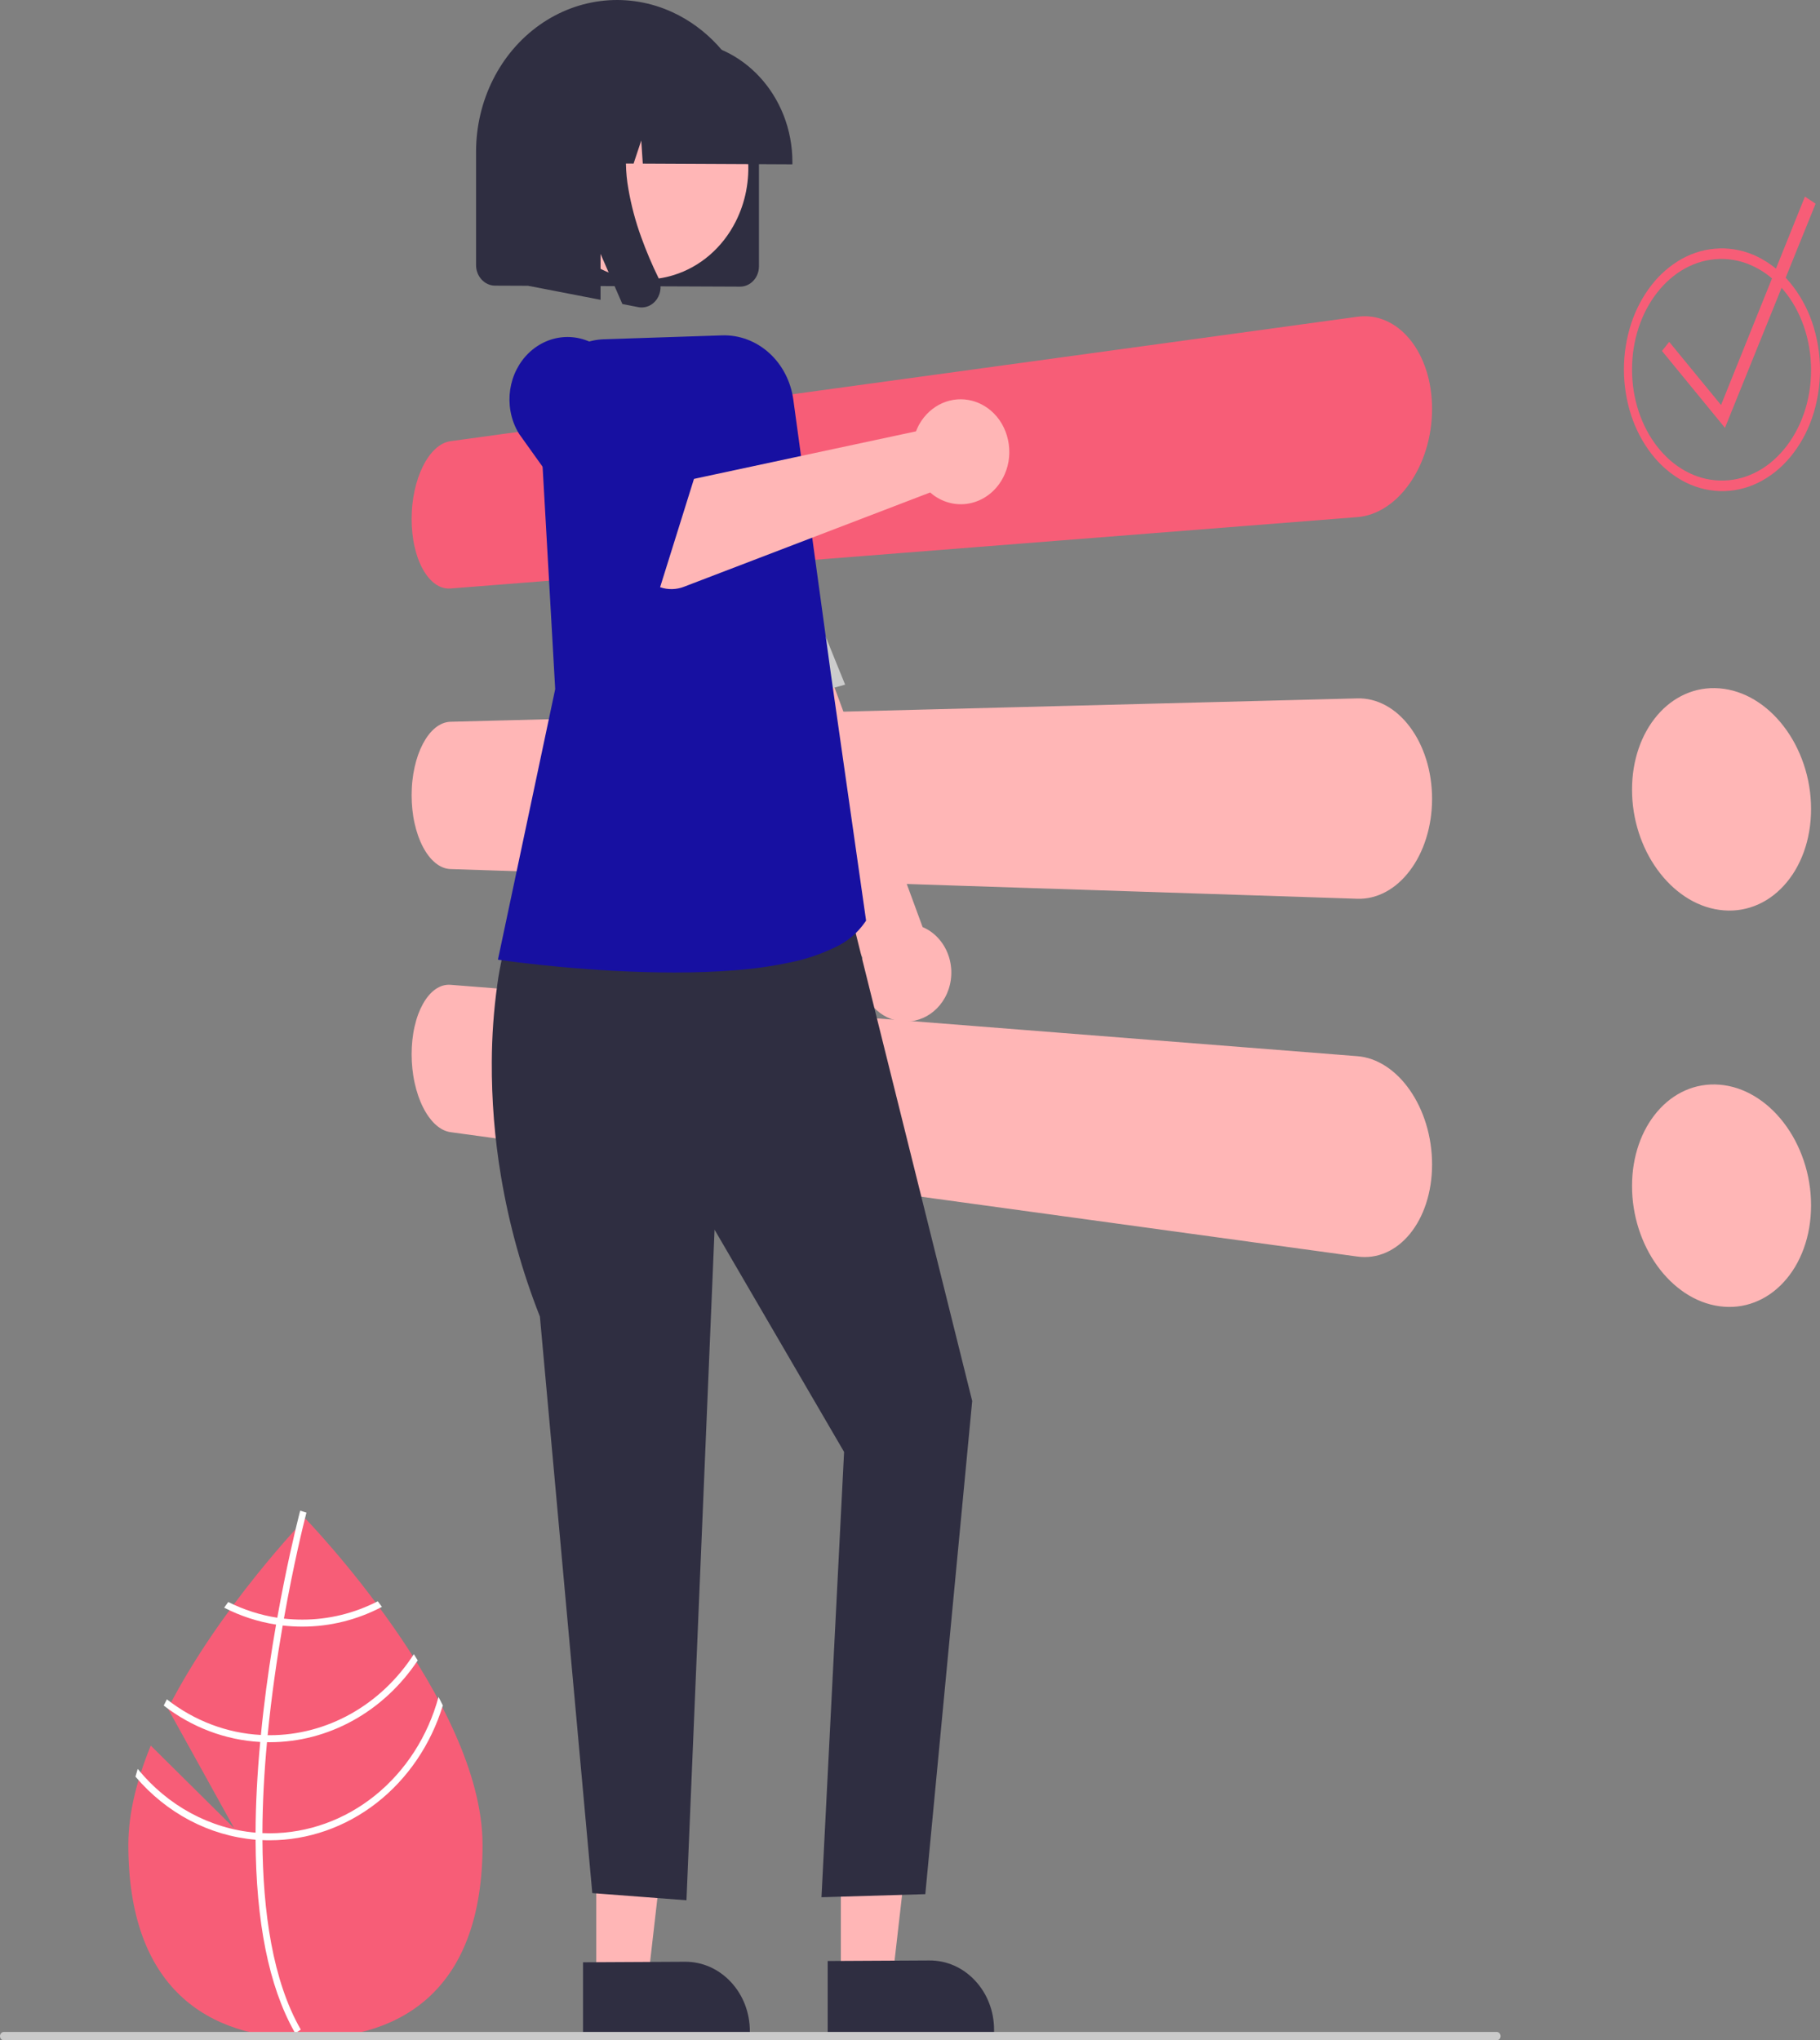 <svg width="281" height="315" viewBox="0 0 281 315" fill="none" xmlns="http://www.w3.org/2000/svg">
<rect x="0" y="0" width="281" height="315" fill="#808080" stroke="none"/>
<g clip-path="url(#clip0_19_1258)">
<path d="M23.277 269.492L36.149 282.244L25.92 263.774C33.979 248.047 47.159 234.455 47.159 234.455C47.159 234.455 74.504 262.648 74.504 284.809C74.504 306.97 62.261 314.708 47.159 314.708C32.057 314.708 19.814 306.97 19.814 284.809C19.814 279.876 21.171 274.645 23.277 269.492Z" fill="#F75D77"/>
<path d="M39.459 282.934V284.027C39.519 296.724 41.509 306.631 45.414 313.607C45.469 313.71 45.529 313.807 45.584 313.91L46.022 313.623L46.439 313.342C42.107 305.809 40.574 295.161 40.519 284.086C40.514 283.729 40.509 283.367 40.514 283.005C40.529 278.316 40.795 273.574 41.223 268.966C41.253 268.609 41.288 268.247 41.323 267.885C41.916 261.806 42.77 255.998 43.645 250.953C43.705 250.596 43.77 250.239 43.836 249.888C45.348 241.354 46.891 235.173 47.243 233.805C47.283 233.637 47.308 233.545 47.313 233.524L46.836 233.378L46.831 233.372L46.348 233.226C46.343 233.248 46.258 233.556 46.117 234.13C45.58 236.271 44.182 242.084 42.811 249.752C42.75 250.099 42.685 250.455 42.625 250.812C41.911 254.906 41.213 259.481 40.66 264.283C40.519 265.489 40.394 266.679 40.283 267.852C40.243 268.214 40.208 268.577 40.177 268.934C39.715 273.914 39.475 278.581 39.459 282.934Z" fill="white"/>
<path d="M42.811 249.752C43.147 249.801 43.489 249.85 43.836 249.888C44.777 249.992 45.723 250.044 46.67 250.044C50.704 250.05 54.688 249.082 58.329 247.211C58.54 247.497 58.751 247.784 58.967 248.076C55.137 250.088 50.931 251.131 46.67 251.126C45.659 251.126 44.65 251.068 43.645 250.953C43.303 250.915 42.961 250.866 42.625 250.812C39.845 250.383 37.143 249.503 34.609 248.2C34.825 247.903 35.036 247.611 35.242 247.324C37.64 248.53 40.191 249.349 42.811 249.752Z" fill="white"/>
<path d="M40.283 267.852C40.63 267.874 40.976 267.884 41.323 267.884C41.429 267.89 41.539 267.89 41.645 267.89C46.016 267.89 50.323 266.753 54.197 264.575C58.072 262.397 61.4 259.243 63.897 255.382C64.098 255.701 64.299 256.02 64.495 256.344C61.892 260.251 58.462 263.434 54.488 265.63C50.514 267.826 46.112 268.971 41.645 268.971C41.504 268.971 41.363 268.971 41.223 268.966C40.871 268.961 40.524 268.95 40.177 268.934C34.812 268.638 29.639 266.685 25.277 263.31C25.438 262.99 25.599 262.671 25.765 262.352C30.004 265.667 35.049 267.578 40.283 267.852Z" fill="white"/>
<path d="M39.459 282.934C39.811 282.967 40.162 282.988 40.514 283.004C40.891 283.021 41.268 283.032 41.645 283.032C47.519 283.024 53.233 280.97 57.931 277.176C62.629 273.381 66.058 268.052 67.706 261.985C67.932 262.423 68.158 262.855 68.374 263.293C66.518 269.346 62.936 274.616 58.138 278.353C53.339 282.091 47.568 284.106 41.645 284.113C41.268 284.113 40.891 284.108 40.519 284.086C40.162 284.075 39.811 284.054 39.459 284.026C32.354 283.428 25.725 279.947 20.916 274.287C21.021 273.887 21.142 273.492 21.262 273.092C25.908 278.794 32.435 282.325 39.459 282.934Z" fill="white"/>
<path d="M69.564 68.11L209.562 48.903C209.939 48.851 210.319 48.824 210.699 48.823C211.074 48.823 211.448 48.848 211.82 48.899C212.191 48.951 212.558 49.028 212.92 49.131C213.286 49.236 213.645 49.367 213.996 49.522C214.339 49.673 214.673 49.847 214.997 50.042C215.325 50.239 215.642 50.456 215.946 50.694C216.257 50.937 216.555 51.198 216.839 51.478C217.131 51.765 217.41 52.07 217.672 52.389C217.942 52.718 218.195 53.062 218.432 53.419C218.671 53.781 218.896 54.157 219.105 54.547C219.315 54.939 219.51 55.346 219.689 55.77C219.868 56.193 220.032 56.63 220.18 57.082C220.333 57.549 220.468 58.026 220.583 58.514C220.698 59.002 220.795 59.498 220.872 60.003C220.948 60.507 221.006 61.02 221.046 61.54C221.087 62.061 221.107 62.588 221.107 63.121C221.105 63.654 221.085 64.186 221.046 64.715C221.008 65.245 220.95 65.77 220.872 66.29C220.794 66.813 220.697 67.331 220.582 67.844C220.467 68.356 220.332 68.863 220.179 69.364C220.031 69.847 219.867 70.32 219.688 70.782C219.508 71.244 219.314 71.694 219.104 72.131C218.894 72.568 218.67 72.992 218.431 73.404C218.192 73.818 217.939 74.216 217.671 74.598C217.403 74.98 217.125 75.345 216.837 75.692C216.549 76.037 216.252 76.363 215.945 76.668C215.637 76.975 215.321 77.26 214.995 77.526C214.674 77.789 214.339 78.034 213.994 78.26C213.647 78.488 213.288 78.695 212.919 78.88C212.561 79.06 212.193 79.217 211.818 79.35C211.451 79.48 211.077 79.587 210.698 79.668C210.322 79.749 209.942 79.804 209.56 79.834L69.562 90.854C69.155 90.886 68.746 90.842 68.352 90.724C68.152 90.664 67.957 90.587 67.769 90.492C67.572 90.394 67.383 90.279 67.202 90.15C67.019 90.02 66.844 89.876 66.678 89.721C66.504 89.558 66.339 89.384 66.184 89.2C66.021 89.006 65.867 88.802 65.723 88.591C65.574 88.373 65.431 88.141 65.294 87.894C65.157 87.648 65.027 87.391 64.905 87.123C64.783 86.855 64.668 86.577 64.562 86.288C64.455 86 64.356 85.702 64.266 85.394C64.175 85.086 64.092 84.769 64.018 84.442C63.939 84.105 63.871 83.761 63.814 83.411C63.758 83.061 63.709 82.706 63.669 82.346C63.629 81.986 63.6 81.621 63.581 81.251C63.562 80.881 63.552 80.508 63.552 80.13C63.553 79.752 63.563 79.376 63.581 79.002C63.599 78.628 63.628 78.257 63.669 77.888C63.708 77.52 63.756 77.154 63.814 76.792C63.872 76.43 63.94 76.071 64.018 75.717C64.092 75.374 64.175 75.039 64.266 74.712C64.356 74.389 64.454 74.071 64.562 73.757C64.67 73.444 64.784 73.14 64.905 72.846C65.027 72.552 65.156 72.267 65.294 71.991C65.431 71.714 65.574 71.451 65.723 71.202C65.871 70.952 66.025 70.716 66.184 70.492C66.344 70.269 66.508 70.059 66.678 69.865C66.844 69.674 67.018 69.493 67.202 69.322C67.382 69.154 67.571 68.999 67.769 68.858C67.955 68.724 68.15 68.604 68.352 68.5C68.546 68.4 68.746 68.316 68.951 68.25C69.151 68.185 69.356 68.138 69.564 68.11" fill="#F75D77"/>
<path d="M69.564 111.429L209.562 107.82C210.321 107.8 211.08 107.884 211.82 108.068C212.193 108.162 212.56 108.28 212.92 108.423C213.288 108.569 213.647 108.739 213.996 108.931C214.34 109.121 214.674 109.331 214.997 109.561C215.325 109.795 215.642 110.049 215.946 110.319C216.257 110.598 216.555 110.893 216.839 111.203C217.127 111.519 217.405 111.855 217.672 112.211C217.94 112.568 218.193 112.94 218.432 113.326C218.671 113.713 218.896 114.114 219.105 114.529C219.315 114.944 219.51 115.374 219.689 115.817C219.868 116.26 220.032 116.715 220.18 117.184C220.333 117.668 220.468 118.161 220.583 118.661C220.698 119.162 220.795 119.669 220.872 120.182C220.948 120.695 221.006 121.215 221.046 121.74C221.087 122.265 221.107 122.794 221.107 123.327C221.105 123.861 221.085 124.39 221.046 124.915C221.008 125.439 220.95 125.958 220.872 126.471C220.794 126.981 220.697 127.486 220.582 127.986C220.467 128.485 220.332 128.977 220.179 129.461C220.031 129.93 219.867 130.386 219.688 130.828C219.508 131.27 219.314 131.697 219.104 132.111C218.894 132.525 218.67 132.925 218.431 133.31C218.192 133.693 217.939 134.062 217.671 134.416C217.403 134.771 217.125 135.105 216.837 135.418C216.554 135.727 216.256 136.02 215.945 136.296C215.641 136.565 215.324 136.816 214.995 137.048C214.673 137.276 214.339 137.484 213.994 137.671C213.646 137.861 213.286 138.028 212.919 138.172C212.559 138.312 212.192 138.428 211.818 138.519C211.449 138.609 211.075 138.675 210.698 138.714C210.32 138.753 209.94 138.766 209.56 138.754L69.564 134.17C69.358 134.164 69.153 134.138 68.951 134.094C68.747 134.05 68.547 133.987 68.352 133.907C68.151 133.825 67.956 133.725 67.769 133.611C67.571 133.49 67.382 133.354 67.202 133.206C67.019 133.054 66.844 132.891 66.678 132.717C66.504 132.535 66.339 132.343 66.184 132.142C66.025 131.937 65.872 131.717 65.723 131.481C65.574 131.246 65.431 130.998 65.294 130.737C65.157 130.475 65.027 130.204 64.905 129.922C64.783 129.641 64.668 129.35 64.562 129.05C64.455 128.745 64.356 128.434 64.266 128.119C64.175 127.803 64.092 127.477 64.018 127.142C63.939 126.799 63.871 126.45 63.814 126.093C63.758 125.737 63.709 125.377 63.669 125.012C63.63 124.646 63.6 124.277 63.581 123.906C63.562 123.534 63.552 123.159 63.552 122.781C63.553 122.406 63.563 122.032 63.581 121.658C63.599 121.285 63.628 120.916 63.669 120.552C63.708 120.186 63.756 119.826 63.814 119.472C63.872 119.117 63.94 118.766 64.018 118.419C64.093 118.084 64.175 117.758 64.266 117.44C64.357 117.123 64.456 116.814 64.562 116.515C64.668 116.215 64.782 115.925 64.904 115.644C65.027 115.364 65.156 115.093 65.293 114.833C65.431 114.572 65.574 114.324 65.722 114.09C65.871 113.857 66.025 113.637 66.184 113.432C66.339 113.232 66.504 113.041 66.677 112.86C66.843 112.688 67.018 112.526 67.201 112.376C67.381 112.228 67.571 112.094 67.768 111.975C67.956 111.862 68.151 111.764 68.352 111.683C68.547 111.605 68.747 111.544 68.951 111.5C69.153 111.458 69.358 111.434 69.564 111.429Z" fill="#FFB6B6"/>
<path d="M69.564 152.04L209.562 163.058C209.943 163.088 210.323 163.143 210.699 163.224C211.078 163.305 211.452 163.412 211.82 163.542C212.195 163.675 212.562 163.832 212.92 164.012C213.289 164.197 213.648 164.404 213.996 164.632C214.341 164.858 214.675 165.103 214.997 165.366C215.323 165.634 215.639 165.92 215.946 166.224C216.253 166.529 216.55 166.854 216.839 167.2C217.127 167.546 217.405 167.911 217.672 168.294C217.94 168.679 218.193 169.078 218.432 169.489C218.671 169.901 218.896 170.326 219.105 170.763C219.315 171.2 219.51 171.65 219.689 172.111C219.868 172.573 220.032 173.046 220.18 173.53C220.333 174.03 220.468 174.536 220.583 175.05C220.698 175.563 220.795 176.08 220.872 176.601C220.948 177.123 221.006 177.648 221.046 178.177C221.087 178.706 221.107 179.237 221.107 179.771C221.105 180.304 221.085 180.831 221.046 181.352C221.008 181.872 220.95 182.385 220.872 182.89C220.794 183.396 220.697 183.892 220.582 184.379C220.467 184.866 220.332 185.344 220.179 185.811C220.031 186.264 219.867 186.701 219.688 187.124C219.508 187.547 219.314 187.954 219.104 188.346C218.894 188.738 218.67 189.114 218.431 189.474C218.194 189.831 217.94 190.175 217.671 190.504C217.408 190.824 217.13 191.128 216.837 191.415C216.554 191.695 216.256 191.957 215.945 192.2C215.64 192.437 215.323 192.654 214.995 192.851C214.672 193.046 214.338 193.22 213.994 193.372C213.644 193.527 213.285 193.657 212.919 193.762C212.557 193.865 212.19 193.943 211.818 193.994C211.447 194.045 211.072 194.071 210.698 194.07C210.317 194.069 209.937 194.043 209.56 193.991L69.564 174.788C69.356 174.76 69.151 174.713 68.951 174.648C68.746 174.582 68.546 174.498 68.352 174.398C68.15 174.294 67.955 174.174 67.769 174.04C67.571 173.898 67.382 173.743 67.202 173.576C67.018 173.405 66.844 173.224 66.678 173.033C66.51 172.838 66.346 172.629 66.184 172.406C66.025 172.183 65.872 171.946 65.723 171.696C65.574 171.446 65.431 171.183 65.294 170.907C65.157 170.633 65.027 170.348 64.905 170.052C64.783 169.756 64.668 169.452 64.562 169.14C64.455 168.828 64.356 168.508 64.266 168.18C64.175 167.853 64.092 167.518 64.018 167.175C63.939 166.82 63.871 166.462 63.814 166.099C63.758 165.737 63.709 165.371 63.669 165.003C63.629 164.635 63.6 164.263 63.581 163.889C63.562 163.515 63.552 163.139 63.552 162.761C63.553 162.385 63.563 162.013 63.581 161.643C63.6 161.273 63.629 160.908 63.669 160.548C63.708 160.186 63.756 159.831 63.814 159.481C63.872 159.131 63.94 158.787 64.018 158.45C64.092 158.123 64.175 157.806 64.266 157.498C64.355 157.19 64.454 156.892 64.561 156.604C64.669 156.315 64.783 156.037 64.904 155.769C65.027 155.504 65.158 155.247 65.295 155C65.433 154.752 65.576 154.52 65.724 154.303C65.868 154.092 66.022 153.888 66.186 153.694C66.341 153.51 66.505 153.336 66.679 153.173C66.845 153.018 67.02 152.874 67.203 152.744C67.384 152.614 67.573 152.5 67.77 152.402C67.958 152.307 68.153 152.23 68.354 152.17C68.747 152.052 69.156 152.008 69.564 152.04" fill="#FFB6B6"/>
<path d="M145.87 154.059C144.983 155.645 143.586 156.826 141.943 157.377C140.301 157.928 138.527 157.811 136.959 157.048C135.392 156.285 134.139 154.929 133.439 153.237C132.739 151.546 132.641 149.637 133.163 147.873L106.03 87.887L119.018 79.415L142.45 143.131C142.54 143.169 142.628 143.208 142.715 143.249C142.802 143.29 142.888 143.333 142.974 143.378C143.06 143.422 143.146 143.469 143.231 143.519C143.316 143.568 143.4 143.62 143.484 143.674C145.08 144.711 146.228 146.387 146.675 148.334C147.123 150.281 146.833 152.34 145.871 154.058L145.87 154.059Z" fill="#FFB6B6"/>
<path d="M111.209 111.018L130.485 105.701C130.485 105.701 129.856 104.17 128.833 101.634C127.81 99.098 126.381 95.561 124.773 91.546C123.166 87.53 121.382 83.043 119.64 78.609C117.898 74.174 116.203 69.792 114.776 65.994C113.349 62.196 111.728 59.921 110.099 58.646C108.75 57.543 107.052 57.057 105.373 57.294C104.067 57.503 102.82 58.014 101.716 58.792C101.193 59.142 100.701 59.544 100.248 59.991L95.778 68.737L111.209 111.018Z" fill="#CCCCCC"/>
<path d="M266.325 66.055L256.601 54.18L257.719 52.779L265.72 62.531L278.675 30.349L280.32 31.45L266.325 66.055Z" fill="#F75D77"/>
<path d="M265.471 106.267C265.938 106.304 266.402 106.37 266.862 106.463C267.325 106.556 267.783 106.677 268.234 106.825C268.691 106.975 269.14 107.152 269.58 107.354C270.03 107.562 270.47 107.794 270.897 108.051C271.315 108.304 271.724 108.579 272.123 108.876C272.522 109.174 272.91 109.493 273.286 109.835C273.662 110.175 274.027 110.538 274.381 110.924C274.734 111.31 275.075 111.717 275.403 112.145C275.731 112.573 276.042 113.016 276.335 113.475C276.629 113.933 276.904 114.406 277.162 114.892C277.416 115.38 277.655 115.88 277.877 116.394C278.098 116.908 278.3 117.434 278.481 117.971C278.671 118.529 278.836 119.093 278.978 119.662C279.12 120.231 279.238 120.805 279.333 121.384C279.428 121.963 279.5 122.546 279.547 123.133C279.595 123.72 279.619 124.309 279.619 124.9C279.619 125.492 279.595 126.076 279.547 126.652C279.5 127.228 279.428 127.796 279.333 128.354C279.238 128.913 279.12 129.461 278.978 130C278.836 130.538 278.671 131.066 278.483 131.582C278.3 132.081 278.099 132.563 277.878 133.029C277.661 133.491 277.422 133.94 277.162 134.375C276.907 134.803 276.631 135.216 276.336 135.612C276.044 136.007 275.732 136.384 275.403 136.743C275.079 137.096 274.738 137.43 274.381 137.743C274.031 138.05 273.665 138.335 273.286 138.598C272.537 139.116 271.735 139.541 270.896 139.863C270.037 140.194 269.143 140.412 268.235 140.514C267.779 140.565 267.321 140.586 266.863 140.579C266.398 140.572 265.934 140.537 265.472 140.473C265.006 140.409 264.544 140.318 264.088 140.199C263.63 140.08 263.179 139.934 262.736 139.762C262.288 139.588 261.849 139.389 261.42 139.165C260.984 138.937 260.558 138.686 260.145 138.411C259.743 138.141 259.352 137.852 258.97 137.543C258.589 137.234 258.22 136.905 257.863 136.555C257.506 136.205 257.161 135.836 256.828 135.448C256.495 135.06 256.175 134.653 255.868 134.227C255.56 133.801 255.269 133.363 254.996 132.911C254.724 132.46 254.468 131.997 254.23 131.522C253.992 131.047 253.772 130.56 253.57 130.063C253.367 129.566 253.183 129.058 253.016 128.54C252.844 128.003 252.693 127.462 252.563 126.917C252.434 126.371 252.326 125.822 252.239 125.269C252.153 124.715 252.088 124.158 252.044 123.599C252.001 123.04 251.979 122.478 251.979 121.914C251.979 121.349 252.001 120.792 252.044 120.242C252.087 119.692 252.152 119.149 252.239 118.615C252.325 118.081 252.433 117.555 252.563 117.037C252.693 116.519 252.844 116.01 253.016 115.512C253.184 115.029 253.368 114.561 253.57 114.107C253.774 113.655 253.995 113.216 254.233 112.791C254.704 111.951 255.252 111.163 255.868 110.439C256.171 110.083 256.49 109.745 256.825 109.424C257.155 109.11 257.501 108.815 257.86 108.541C258.217 108.27 258.586 108.019 258.968 107.792C259.35 107.564 259.743 107.36 260.145 107.18C260.977 106.807 261.846 106.542 262.735 106.389C263.183 106.312 263.635 106.264 264.087 106.244C264.549 106.224 265.011 106.232 265.471 106.269" fill="#FFB6B6"/>
<path d="M265.471 167.457C265.938 167.494 266.402 167.559 266.862 167.652C267.325 167.746 267.783 167.866 268.234 168.014C268.691 168.165 269.14 168.341 269.58 168.544C270.03 168.751 270.47 168.984 270.897 169.241C271.315 169.494 271.724 169.769 272.123 170.066C272.522 170.363 272.91 170.683 273.286 171.024C273.662 171.365 274.027 171.728 274.381 172.114C274.734 172.5 275.075 172.907 275.403 173.334C275.731 173.762 276.042 174.206 276.335 174.664C276.629 175.123 276.904 175.596 277.162 176.082C277.416 176.569 277.655 177.07 277.877 177.584C278.098 178.098 278.3 178.623 278.481 179.161C278.671 179.719 278.836 180.282 278.978 180.852C279.12 181.421 279.238 181.995 279.333 182.574C279.428 183.153 279.5 183.736 279.547 184.323C279.595 184.909 279.619 185.498 279.619 186.09C279.619 186.681 279.595 187.265 279.547 187.842C279.5 188.418 279.428 188.985 279.333 189.544C279.238 190.102 279.12 190.651 278.978 191.189C278.836 191.728 278.671 192.255 278.483 192.772C278.3 193.271 278.099 193.753 277.878 194.219C277.661 194.68 277.422 195.13 277.162 195.565C276.907 195.992 276.631 196.405 276.336 196.802C276.044 197.196 275.732 197.574 275.403 197.933C275.079 198.286 274.738 198.619 274.381 198.933C274.031 199.239 273.665 199.525 273.286 199.787C272.537 200.306 271.735 200.731 270.896 201.053C270.037 201.383 269.143 201.602 268.235 201.704C267.779 201.754 267.321 201.776 266.863 201.769C266.398 201.762 265.934 201.726 265.472 201.663C265.006 201.599 264.544 201.507 264.088 201.389C263.63 201.269 263.179 201.124 262.736 200.952C262.288 200.778 261.849 200.579 261.42 200.355C260.984 200.127 260.558 199.875 260.145 199.601C259.743 199.331 259.352 199.042 258.97 198.733C258.589 198.424 258.22 198.094 257.863 197.745C257.506 197.395 257.161 197.026 256.828 196.638C256.495 196.25 256.175 195.843 255.868 195.417C255.56 194.991 255.269 194.553 254.996 194.101C254.724 193.65 254.468 193.187 254.23 192.711C253.992 192.236 253.772 191.75 253.57 191.253C253.367 190.755 253.183 190.248 253.016 189.729C252.844 189.193 252.693 188.652 252.563 188.107C252.434 187.561 252.326 187.012 252.239 186.458C252.153 185.905 252.088 185.348 252.044 184.789C252.001 184.229 251.979 183.667 251.979 183.103C251.979 182.539 252.001 181.982 252.044 181.432C252.087 180.881 252.152 180.339 252.239 179.804C252.325 179.271 252.433 178.745 252.563 178.226C252.693 177.708 252.844 177.2 253.016 176.701C253.184 176.219 253.368 175.751 253.57 175.297C253.774 174.845 253.995 174.406 254.233 173.981C254.704 173.14 255.252 172.352 255.868 171.629C256.171 171.273 256.49 170.934 256.825 170.614C257.155 170.3 257.501 170.005 257.86 169.731C258.217 169.459 258.586 169.209 258.968 168.982C259.35 168.754 259.743 168.55 260.145 168.37C260.977 167.997 261.846 167.731 262.735 167.579C263.183 167.502 263.635 167.453 264.087 167.434C264.549 167.413 265.011 167.422 265.471 167.458" fill="#FFB6B6"/>
<path d="M265.468 39.979C265.933 39.967 266.397 39.983 266.86 40.028C267.32 40.073 267.778 40.146 268.231 40.247C268.687 40.349 269.136 40.48 269.578 40.637C270.026 40.797 270.466 40.984 270.895 41.197C271.314 41.405 271.724 41.636 272.121 41.891C272.522 42.148 272.91 42.428 273.284 42.728C273.664 43.034 274.029 43.36 274.379 43.705C274.734 44.056 275.076 44.428 275.403 44.821C275.731 45.215 276.042 45.626 276.335 46.054C276.629 46.482 276.904 46.926 277.162 47.386C277.418 47.852 277.657 48.329 277.878 48.817C278.1 49.306 278.302 49.811 278.483 50.331C278.671 50.868 278.836 51.414 278.978 51.968C279.12 52.523 279.238 53.085 279.333 53.654C279.428 54.224 279.5 54.8 279.547 55.38C279.595 55.96 279.619 56.546 279.619 57.138C279.619 57.728 279.595 58.314 279.547 58.895C279.5 59.476 279.428 60.051 279.333 60.62C279.238 61.188 279.12 61.749 278.978 62.303C278.836 62.856 278.671 63.4 278.483 63.936C278.3 64.454 278.099 64.957 277.878 65.447C277.657 65.934 277.417 66.407 277.16 66.865C276.902 67.323 276.627 67.765 276.333 68.191C276.04 68.618 275.73 69.027 275.401 69.417C275.073 69.808 274.732 70.177 274.379 70.524C274.031 70.868 273.668 71.192 273.289 71.496C272.915 71.794 272.527 72.071 272.126 72.325C271.729 72.577 271.32 72.806 270.9 73.011C270.471 73.221 270.031 73.405 269.583 73.561C268.701 73.868 267.789 74.065 266.865 74.147C265.94 74.23 265.009 74.199 264.091 74.057C263.635 73.986 263.184 73.887 262.739 73.761C262.292 73.635 261.853 73.481 261.423 73.302C260.988 73.12 260.562 72.913 260.148 72.681C259.744 72.456 259.351 72.208 258.971 71.939C258.588 71.668 258.218 71.376 257.863 71.066C257.506 70.753 257.161 70.42 256.828 70.067C256.495 69.714 256.175 69.34 255.869 68.946C255.56 68.552 255.269 68.144 254.996 67.721C254.724 67.298 254.468 66.862 254.23 66.411C253.992 65.961 253.771 65.498 253.57 65.022C253.368 64.545 253.184 64.058 253.016 63.559C252.844 63.041 252.693 62.516 252.563 61.983C252.434 61.451 252.326 60.913 252.239 60.369C252.153 59.823 252.088 59.272 252.044 58.717C252.001 58.162 251.979 57.602 251.979 57.038C251.979 56.474 252.001 55.915 252.044 55.36C252.087 54.805 252.152 54.256 252.239 53.712C252.325 53.169 252.433 52.631 252.563 52.099C252.693 51.568 252.844 51.044 253.016 50.527C253.184 50.027 253.368 49.54 253.57 49.065C253.771 48.59 253.993 48.128 254.233 47.678C254.471 47.232 254.727 46.798 254.999 46.376C255.272 45.954 255.562 45.548 255.869 45.158C256.173 44.767 256.492 44.397 256.825 44.045C257.159 43.694 257.504 43.363 257.86 43.054C258.216 42.745 258.585 42.455 258.967 42.187C259.348 41.92 259.741 41.675 260.145 41.452C260.559 41.223 260.985 41.019 261.42 40.84C261.85 40.663 262.289 40.513 262.736 40.389C263.181 40.266 263.632 40.171 264.087 40.103C264.546 40.035 265.008 39.995 265.472 39.983L265.468 39.979ZM265.472 38.355C263.439 38.414 261.446 38.969 259.643 39.978C257.85 40.987 256.261 42.368 254.968 44.042C253.616 45.786 252.563 47.776 251.859 49.917C250.349 54.525 250.349 59.55 251.859 64.159C252.564 66.306 253.616 68.302 254.968 70.055C256.261 71.737 257.85 73.128 259.643 74.149C261.445 75.17 263.437 75.739 265.472 75.814C267.519 75.886 269.555 75.449 271.42 74.538C273.302 73.61 274.987 72.273 276.367 70.612C277.833 68.853 278.98 66.814 279.75 64.601C281.417 59.783 281.417 54.481 279.75 49.663C278.98 47.444 277.833 45.398 276.367 43.629C274.987 41.959 273.303 40.611 271.42 39.669C269.556 38.744 267.52 38.294 265.469 38.352L265.472 38.355Z" fill="#F75D77"/>
<path d="M92.055 272.582L103.851 272.533L100.047 305.701L92.055 305.744V272.582Z" fill="#FFB6B6"/>
<path d="M90.017 314.09L115.773 313.943V313.593C115.773 312.882 115.709 312.172 115.581 311.474C115.327 310.098 114.823 308.789 114.096 307.624C113.357 306.443 112.411 305.43 111.31 304.641C110.224 303.864 109.005 303.326 107.725 303.06C107.075 302.926 106.415 302.86 105.754 302.865L90.017 302.948V314.09Z" fill="#2F2E41"/>
<path d="M129.824 272.425L141.586 272.375L137.795 305.498L129.824 305.541V272.425Z" fill="#FFB6B6"/>
<path d="M127.792 313.874L153.48 313.729V313.379C153.48 312.669 153.416 311.96 153.288 311.263C153.035 309.889 152.532 308.582 151.807 307.418C151.071 306.239 150.127 305.226 149.028 304.438C147.945 303.662 146.729 303.126 145.452 302.861C144.804 302.727 144.146 302.661 143.486 302.665L127.792 302.748V313.874Z" fill="#2F2E41"/>
<path d="M130.324 136.858L150.103 216.289L142.863 292.429L126.833 292.905L130.323 224.155L110.325 189.845L105.988 293.373L91.447 292.266L83.358 203.254C80.611 196.303 78.596 189.043 77.351 181.61C76.373 175.775 75.897 169.856 75.93 163.927C75.947 159.935 76.232 155.951 76.783 152.003C76.98 150.532 77.247 149.073 77.582 147.632L83.48 141.198L130.324 136.858Z" fill="#2F2E41"/>
<path d="M104.118 150.143C107.444 150.143 110.565 150.028 113.395 149.801C116.286 149.588 119.162 149.181 122.006 148.582C124.427 148.095 126.785 147.296 129.029 146.202C130.835 145.363 132.405 144.029 133.584 142.334L133.719 142.123L128.313 104.262L122.483 61.691C122.099 58.874 120.766 56.307 118.738 54.479C116.709 52.651 114.127 51.689 111.482 51.777L93.224 52.379C91.855 52.424 90.508 52.765 89.263 53.381C88.019 53.996 86.902 54.875 85.978 55.964C85.055 57.052 84.344 58.33 83.888 59.72C83.432 61.11 83.24 62.584 83.323 64.055L85.72 106.392L76.879 148.153L77.505 148.247C77.757 148.283 78.727 148.421 80.247 148.605C82.234 148.845 84.262 149.062 86.276 149.248C89.126 149.513 91.914 149.721 94.563 149.866C97.923 150.051 101.144 150.14 104.118 150.143Z" fill="#1710A1"/>
<path d="M114.25 44.254C114.255 44.254 114.26 44.254 114.264 44.254C114.647 44.254 115.027 44.172 115.381 44.014C115.734 43.856 116.056 43.625 116.326 43.333C116.597 43.042 116.812 42.696 116.958 42.315C117.104 41.934 117.18 41.526 117.179 41.113V23.596C117.182 20.458 116.599 17.351 115.463 14.46C113.24 8.819 109.08 4.318 103.849 1.897C100.541 0.37 96.932 -0.251 93.347 0.092C89.761 0.434 86.31 1.727 83.303 3.857C80.296 5.986 77.827 8.885 76.117 12.293C74.406 15.701 73.508 19.513 73.502 23.387V40.93C73.502 41.353 73.58 41.771 73.733 42.159C74.033 42.918 74.593 43.522 75.297 43.847C75.659 44.013 76.047 44.099 76.44 44.1L114.252 44.254H114.25Z" fill="#2F2E41"/>
<path d="M85.48 17.588C83.957 20.582 83.292 23.994 83.57 27.394C83.848 30.794 85.056 34.029 87.041 36.69C89.027 39.352 91.701 41.32 94.725 42.348C97.75 43.375 100.989 43.414 104.035 42.462C106.051 41.838 107.933 40.79 109.57 39.378C111.208 37.967 112.569 36.219 113.574 34.237C115.094 31.245 115.756 27.836 115.477 24.439C115.198 21.042 113.992 17.81 112.008 15.151C110.025 12.491 107.355 10.523 104.334 9.495C101.313 8.466 98.076 8.423 95.032 9.371C93.014 9.992 91.13 11.039 89.49 12.449C87.851 13.86 86.487 15.607 85.48 17.589V17.588Z" fill="#FFB6B6"/>
<path d="M122.343 25.022C122.345 22.54 121.883 20.082 120.985 17.796C119.227 13.335 115.937 9.777 111.801 7.863C109.678 6.884 107.395 6.375 105.086 6.365L101.828 6.348C101.791 6.348 101.755 6.348 101.718 6.348C99.462 6.349 97.228 6.829 95.145 7.759C93.061 8.69 91.168 10.053 89.573 11.77C87.979 13.488 86.715 15.527 85.853 17.77C84.991 20.014 84.548 22.418 84.549 24.846V25.197L91.442 25.227L93.792 18.161L94.262 25.241L97.822 25.257L99.007 21.693L99.244 25.262L122.34 25.373L122.343 25.022Z" fill="#2F2E41"/>
<path d="M150.09 61.872C151.151 62.151 152.142 62.675 152.997 63.406C153.665 63.974 154.237 64.663 154.686 65.442C155.571 66.984 155.961 68.796 155.796 70.6C155.713 71.511 155.483 72.4 155.117 73.226C154.666 74.257 154.018 75.172 153.214 75.913C152.41 76.653 151.469 77.202 150.454 77.522C149.438 77.843 148.371 77.928 147.323 77.772C146.275 77.616 145.269 77.222 144.373 76.618C144.307 76.572 144.241 76.525 144.176 76.478C144.111 76.43 144.048 76.382 143.985 76.333C143.923 76.284 143.861 76.234 143.8 76.183C143.739 76.132 143.679 76.08 143.619 76.028L105.587 90.594C104.416 91.042 103.143 91.069 101.957 90.671C100.772 90.272 99.738 89.47 99.013 88.385L89.996 74.951L100.898 67.051L106.618 74.044L141.425 66.594C141.463 66.497 141.502 66.4 141.543 66.304C141.583 66.208 141.626 66.112 141.67 66.017C141.715 65.922 141.761 65.828 141.809 65.734C141.857 65.639 141.907 65.546 141.96 65.454C142.791 64.01 144.024 62.886 145.485 62.242C146.945 61.599 148.557 61.47 150.09 61.872Z" fill="#FFB6B6"/>
<path d="M106.005 69.634C104.867 68.106 103.276 66.122 101.66 64.155C100.044 62.187 98.404 60.237 97.167 58.778C95.93 57.319 95.097 56.352 95.097 56.352C93.955 54.494 92.251 53.119 90.273 52.46C88.296 51.801 86.168 51.899 84.25 52.737C82.332 53.575 80.743 55.102 79.752 57.058C78.761 59.014 78.431 61.278 78.816 63.467C79.036 64.727 79.491 65.926 80.153 66.992C80.153 66.992 81.393 68.739 83.266 71.347C85.139 73.955 87.645 77.427 90.173 80.878C92.701 84.33 95.253 87.763 97.221 90.298C99.189 92.832 100.574 94.47 100.769 94.33L107.634 72.371C107.829 72.231 107.142 71.162 106.005 69.634Z" fill="#1710A1"/>
<path d="M101.93 43.702C102.038 44.268 101.996 44.856 101.809 45.398C101.715 45.675 101.586 45.937 101.425 46.176C101.286 46.379 101.126 46.564 100.948 46.727C100.419 47.208 99.748 47.47 99.056 47.467C99.013 47.467 98.969 47.465 98.926 47.463C98.883 47.461 98.84 47.458 98.797 47.453C98.753 47.45 98.71 47.444 98.667 47.438C98.624 47.431 98.58 47.424 98.537 47.416L96.09 46.937L92.721 39.191V46.286L81.599 44.132V14.022L100.244 14.118L99.783 14.694C98.253 16.627 97.249 18.977 96.88 21.485C96.518 24.025 96.564 26.613 97.014 29.137C97.452 31.691 98.117 34.193 98.999 36.61C99.771 38.751 100.656 40.843 101.651 42.874C101.78 43.135 101.874 43.413 101.93 43.702Z" fill="#2F2E41"/>
<path d="M231.078 315H0.605C0.444 315 0.291 314.931 0.177 314.809C0.064 314.687 -4.57764e-05 314.522 -4.57764e-05 314.349C-4.57764e-05 314.176 0.064 314.011 0.177 313.889C0.291 313.767 0.444 313.698 0.605 313.698H231.078C231.238 313.698 231.392 313.767 231.505 313.889C231.619 314.011 231.683 314.176 231.683 314.349C231.683 314.522 231.619 314.687 231.505 314.809C231.392 314.931 231.238 315 231.078 315Z" fill="#CACACA"/>
</g>
<defs>
<clipPath id="clip0_19_1258">
<rect width="281" height="315" fill="white" transform="matrix(-1 0 0 1 281 0)"/>
</clipPath>
</defs>
</svg>
